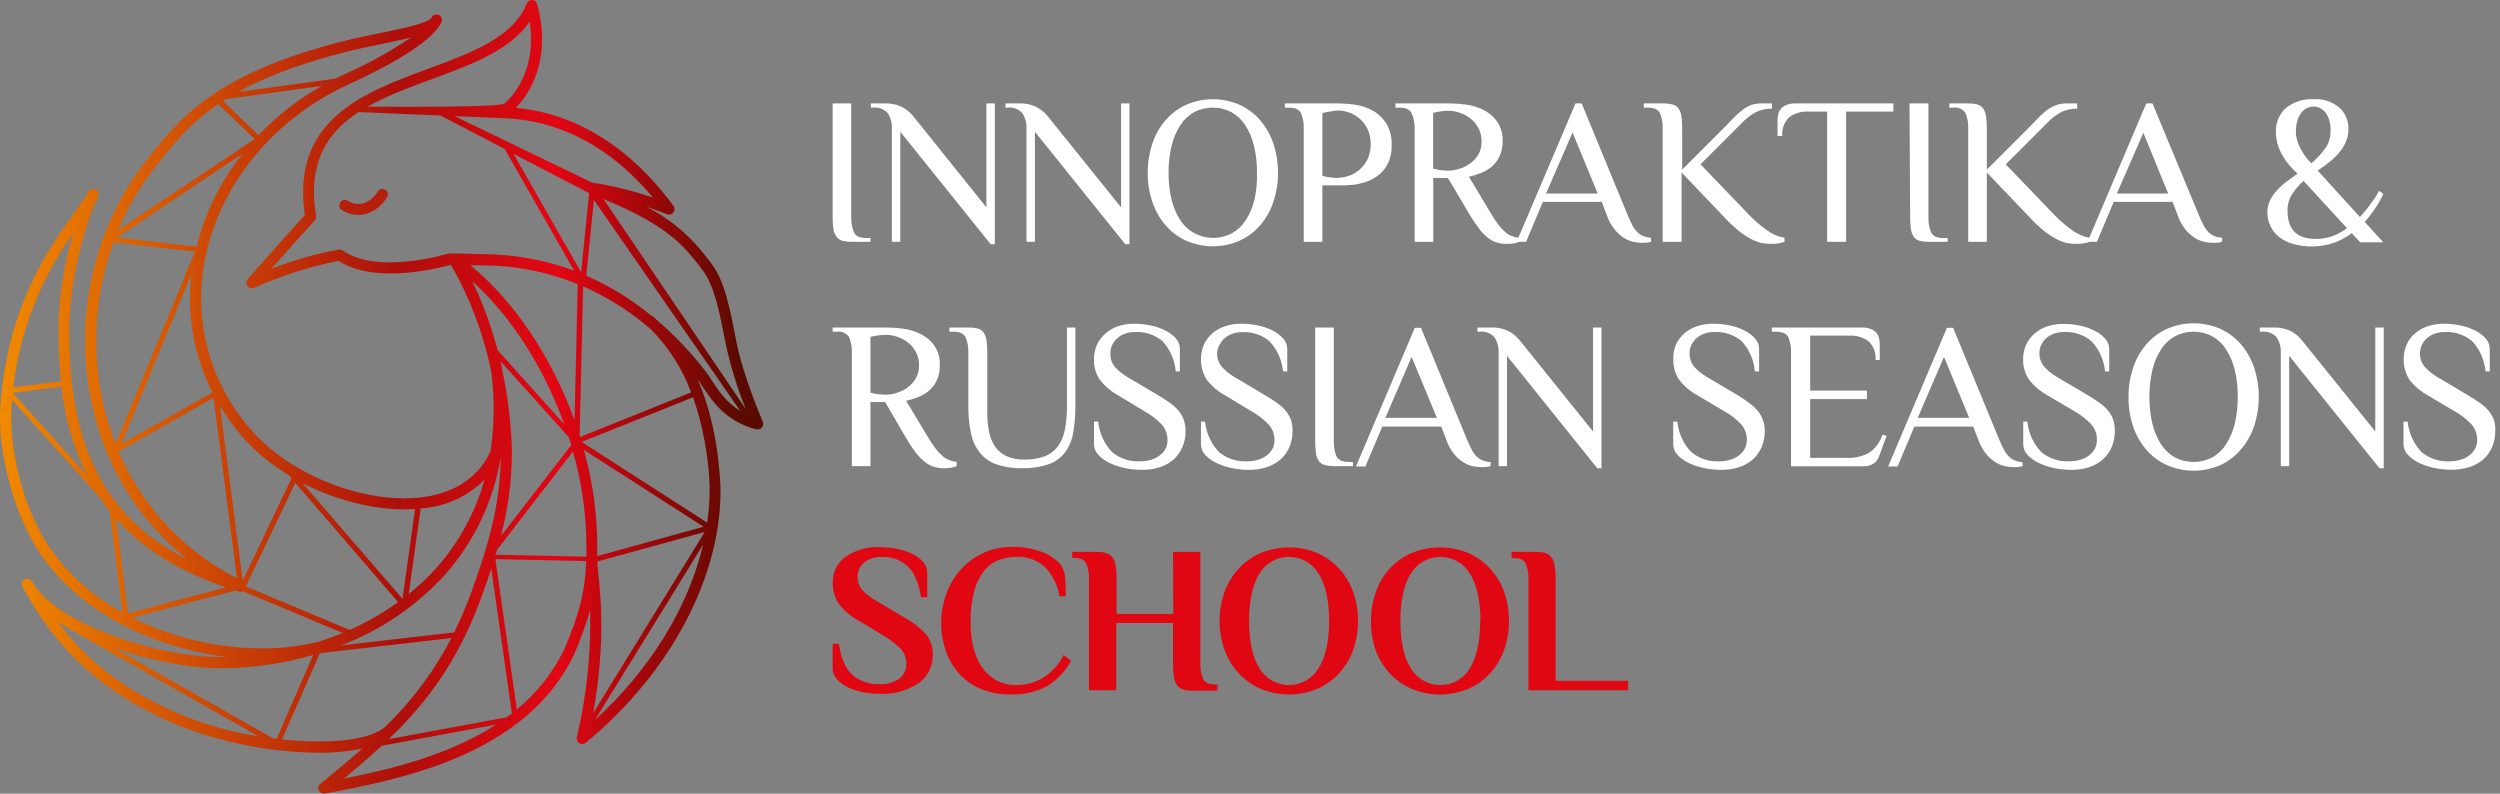 <svg width="252" height="80" viewBox="0 0 252 80" fill="none" xmlns="http://www.w3.org/2000/svg">
<rect x="0" y="0" width="252" height="80" fill="#808080" stroke="none"/>
<path d="M76.889 42.516C76.889 42.47 74.874 37.897 74.196 34.277C73.06 28.172 72.386 27.352 70.909 25.538L70.572 25.122C69.071 23.351 67.231 21.896 65.162 20.844C65.861 21.077 66.556 21.327 67.243 21.601C67.353 21.644 67.474 21.65 67.588 21.618C67.703 21.587 67.804 21.52 67.877 21.427C67.95 21.334 67.991 21.219 67.995 21.101C67.998 20.983 67.964 20.866 67.896 20.769C64.854 16.608 59.678 11.614 52.008 10.865C54.031 8.743 55.441 5.139 54.147 0.416C54.118 0.302 54.054 0.201 53.963 0.126C53.873 0.051 53.761 0.007 53.644 6.50204e-05H53.619C53.507 -0.002 53.397 0.031 53.304 0.093C53.211 0.156 53.139 0.245 53.098 0.35C51.742 3.766 47.581 5.297 43.174 6.924C36.674 9.33 29.312 12.047 30.727 21.68C28.23 24.427 24.993 28.105 24.96 28.147C24.877 28.243 24.829 28.364 24.824 28.49C24.82 28.617 24.859 28.741 24.935 28.842C25.012 28.943 25.121 29.015 25.244 29.046C25.367 29.077 25.497 29.065 25.613 29.013C28.342 27.798 31.196 26.884 34.123 26.287C37.294 28.368 42.537 27.46 45.462 26.703C47.376 30.047 48.745 33.674 49.52 37.448L49.549 37.672C49.869 40.279 49.832 42.916 49.441 45.512C47.951 48.712 44.996 49.773 42.783 50.09C36.957 50.922 29.292 47.959 25.305 43.311C23.202 40.938 21.694 38.099 20.904 35.029C20.113 31.958 20.064 28.744 20.761 25.65C22.367 18.331 27.723 11.91 35.08 8.535C38.825 6.82 43.494 4.34 44.497 2.251C44.529 2.186 44.547 2.114 44.551 2.041C44.555 1.968 44.545 1.895 44.52 1.826C44.496 1.758 44.458 1.694 44.409 1.64C44.36 1.586 44.301 1.542 44.235 1.511C44.161 1.475 44.08 1.456 43.998 1.457C43.894 1.456 43.791 1.485 43.703 1.541C43.615 1.596 43.544 1.675 43.498 1.769C43.232 2.326 40.56 2.871 38.417 3.312C37.169 3.566 35.896 3.828 34.622 4.145C21.581 7.445 17.977 12.051 14.806 16.113L14.652 16.304C9.326 23.124 7.341 32.392 9.351 41.105C10.682 47.144 14.048 52.541 18.884 56.394C10.424 52.1 6.816 44.742 6.991 32.741C7.079 27.103 9.209 21.04 9.879 19.875C9.953 19.747 9.972 19.596 9.934 19.453C9.896 19.311 9.803 19.191 9.675 19.117C9.548 19.044 9.396 19.024 9.254 19.062C9.112 19.1 8.991 19.194 8.918 19.321C8.552 19.953 8.031 20.686 7.424 21.535C4.802 25.213 0.832 30.777 0.046 40.802C-0.295 45.321 1.294 51.463 3.791 55.404C7.815 61.704 15.501 65.341 22.908 66.223C22.634 66.223 22.363 66.223 22.076 66.223C16.179 66.223 5.672 63.023 3.234 58.604C3.162 58.475 3.043 58.38 2.902 58.34C2.76 58.299 2.609 58.316 2.48 58.387C2.352 58.459 2.257 58.578 2.216 58.719C2.176 58.86 2.193 59.012 2.264 59.141C4.898 63.909 8.793 69.269 17.894 73.093C22.431 74.888 27.259 75.831 32.138 75.877C33.604 75.896 35.067 75.757 36.503 75.461C35.188 76.626 33.79 77.791 32.284 79.015C32.187 79.091 32.119 79.199 32.091 79.319C32.063 79.439 32.077 79.565 32.13 79.677C32.174 79.772 32.245 79.854 32.334 79.91C32.424 79.967 32.527 79.997 32.633 79.997C32.666 80.001 32.7 80.001 32.733 79.997C40.323 78.561 53.023 76.16 57.884 65.932C58.509 64.501 59.041 63.032 59.478 61.533C59.583 65.835 59.135 70.133 58.146 74.321C58.122 74.433 58.133 74.55 58.178 74.656C58.222 74.762 58.298 74.851 58.396 74.912C58.484 74.965 58.584 74.994 58.687 74.995C58.816 74.995 58.941 74.951 59.041 74.87C67.63 67.817 72.831 57.909 72.623 48.999C72.41 44.838 71.638 41.247 70.31 38.226C70.489 38.467 70.668 38.733 70.855 39.017C71.824 40.481 73.156 42.483 76.244 43.282C76.289 43.288 76.335 43.288 76.381 43.282C76.46 43.28 76.538 43.262 76.61 43.228C76.682 43.195 76.745 43.146 76.797 43.086C76.864 43.009 76.908 42.915 76.924 42.814C76.94 42.714 76.928 42.61 76.889 42.516ZM69.71 25.821L70.052 26.237C71.404 27.902 72.024 28.634 73.106 34.456C73.595 36.765 74.285 39.028 75.166 41.218L60.834 20.062C64.326 21.522 67.542 23.166 69.71 25.821ZM65.474 33.062C67.331 34.892 68.761 37.108 69.665 39.553L58.471 44.047C58.471 43.998 58.437 43.948 58.425 43.898L58.775 28.867C61.204 29.931 63.462 31.35 65.474 33.078V33.062ZM60.302 57.746C60.264 57.393 60.231 57.097 60.214 56.86V56.598L71.034 53.627L59.798 71.874C61.051 64.713 60.556 60.102 60.302 57.763V57.746ZM51.08 72.303L39.175 74.508C39.387 74.308 39.591 74.092 39.795 73.901L40.04 73.672C43.644 70.022 46.453 65.973 48.633 59.91C48.954 59.02 49.245 58.167 49.52 57.326L51.6 71.92C51.43 72.045 51.255 72.174 51.08 72.303ZM29.766 48.671L40.128 60.693C38.599 61.79 36.964 62.729 35.246 63.497L24.777 59.111L29.766 48.671ZM44.822 57.967C47.802 54.612 49.766 50.478 50.485 46.049C50.406 50.739 49.32 54.713 47.572 59.528C47.053 60.966 46.456 62.374 45.783 63.747L34.385 65.054C38.37 63.539 41.944 61.112 44.822 57.967ZM50.589 36.99C50.543 36.798 50.502 36.611 50.46 36.424L57.343 44.077C57.426 44.339 57.501 44.601 57.576 44.863L50.502 54.018C51.233 51.238 51.603 48.375 51.6 45.5C51.53 42.692 51.194 39.897 50.597 37.152L50.589 36.99ZM50.098 55.429L57.755 45.512C58.629 48.572 59.084 51.735 59.107 54.917C59.107 55.333 59.107 55.749 59.107 56.111L49.953 55.916C50.007 55.753 50.052 55.591 50.098 55.429ZM60.202 56.057C60.202 55.691 60.202 55.312 60.202 54.917C60.181 51.68 59.727 48.461 58.849 45.346L70.917 53.094L60.202 56.057ZM57.913 42.375C55.67 36.133 51.942 30.461 47.414 26.724C47.83 26.724 48.221 26.753 48.525 26.753C51.854 26.743 55.152 27.384 58.233 28.642L57.913 42.375ZM59.374 19.462V19.488C59.372 19.507 59.372 19.526 59.374 19.546L58.575 27.452L51.763 15.509L59.374 19.462ZM65.811 19.916C63.81 19.233 61.754 18.727 59.665 18.401L45.833 11.706L50.901 11.918C57.78 12.222 62.674 16.133 65.811 19.916ZM43.561 7.965C47.601 6.471 51.446 5.052 53.386 2.172C53.968 5.855 52.707 8.635 51.039 10.278C51.002 10.308 50.967 10.34 50.935 10.374L50.872 10.432C50.344 10.815 40.685 10.774 37.061 10.745C38.983 9.654 41.251 8.818 43.561 7.965ZM34.56 25.251C34.439 25.165 34.29 25.131 34.144 25.155C31.827 25.585 29.556 26.233 27.361 27.09C28.572 25.717 30.274 23.799 31.718 22.234C31.774 22.172 31.817 22.098 31.841 22.017C31.866 21.936 31.872 21.851 31.859 21.768C30.985 16.358 32.962 13.379 36.149 11.298L44.397 11.643L50.864 15.002L57.871 27.282C54.88 26.174 51.715 25.611 48.525 25.617C48.23 25.617 47.847 25.617 47.443 25.584C46.977 25.584 46.474 25.55 46.028 25.55H45.745C45.6 25.55 45.458 25.55 45.329 25.55H45.234C43.003 26.2 37.477 27.331 34.56 25.251ZM56.869 42.753L50.156 35.288C49.531 32.901 48.678 30.579 47.61 28.355C51.6 31.955 54.846 37.127 56.869 42.753ZM42.928 51.205C45.165 50.95 47.249 49.942 48.837 48.346C47.923 51.642 46.266 54.684 43.993 57.239C43.135 58.196 42.2 59.081 41.197 59.885L42.404 51.251C42.57 51.234 42.753 51.205 42.928 51.205ZM41.838 51.317L40.573 60.36L30.503 48.708C34.09 50.543 38.226 51.554 41.838 51.309V51.317ZM29.092 47.876L29.383 48.217L24.465 58.525L22.176 40.914C22.841 42.02 23.6 43.067 24.444 44.043C25.782 45.557 27.351 46.85 29.092 47.876ZM21.418 39.553L12.226 44.755L19.3 27.627C18.808 31.724 19.545 35.876 21.418 39.553ZM19.82 24.864L11.797 23.948L24.439 15.497C22.249 18.248 20.674 21.436 19.82 24.847V24.864ZM26.062 13.628L22.471 10.187L22.775 9.996L32.429 8.664C30.071 9.997 27.921 11.669 26.05 13.628H26.062ZM34.893 5.227C36.141 4.91 37.41 4.652 38.638 4.394C39.72 4.174 40.648 3.978 41.426 3.787C39.272 5.234 36.994 6.488 34.618 7.532C34.348 7.657 34.09 7.79 33.823 7.923L23.986 9.276C26.633 7.815 30.074 6.446 34.893 5.227ZM15.526 16.999L15.68 16.803C17.345 14.681 19.009 12.526 22.005 10.495L25.675 14.015L11.922 23.17C12.844 20.962 14.056 18.887 15.526 16.999ZM11.435 24.431L19.654 25.367L11.652 44.734C11.156 43.472 10.753 42.176 10.445 40.856C9.19 35.4 9.534 29.697 11.435 24.431ZM11.951 45.512L21.523 40.103L23.882 58.279C18.532 55.553 14.309 51.035 11.951 45.512ZM22.771 59.203L12.9 61.82L11.698 52.279C14.377 55.321 18.039 57.593 22.758 59.203H22.771ZM8.739 47.876L1.282 39.603L6.188 38.979C6.526 42.068 7.388 45.077 8.739 47.876ZM5.905 32.729C5.867 34.635 5.949 36.542 6.151 38.438L1.344 39.046C2.002 33.455 4.071 28.123 7.357 23.553C6.481 26.536 5.986 29.617 5.884 32.725L5.905 32.729ZM4.757 54.813C2.355 51.068 0.849 45.196 1.174 40.889C1.174 40.698 1.211 40.519 1.228 40.327L10.033 50.119C10.354 50.597 10.695 51.063 11.057 51.513L12.347 61.733C9.275 60.091 6.66 57.711 4.736 54.809L4.757 54.813ZM13.316 62.261L23.72 59.528L24.078 59.64C24.216 59.683 24.365 59.669 24.494 59.602L34.539 63.801C33.765 64.126 32.966 64.413 32.155 64.675C26.578 66.107 19.325 65.278 13.316 62.261ZM31.572 66.007L27.881 74.479L27.544 74.438L11.481 65.316C15.185 66.623 19.2 67.363 22.097 67.363C25.307 67.364 28.501 66.912 31.584 66.019L31.572 66.007ZM5.855 62.74L26.033 74.217C23.386 73.796 20.795 73.076 18.31 72.07C12.068 69.44 8.406 66.161 5.868 62.752L5.855 62.74ZM38.871 73.222C37.344 74.637 33.108 75.033 28.422 74.533L32.246 65.836L45.5 64.317C43.791 67.616 41.559 70.616 38.892 73.202L38.871 73.222ZM38.455 75.178L50.002 73.039C45.221 76.135 39.333 77.55 34.676 78.474C36.016 77.375 37.273 76.289 38.455 75.191V75.178ZM56.873 65.457C55.745 67.8 54.114 69.865 52.096 71.504L49.936 56.361L59.091 56.56C58.97 59.548 58.496 61.633 56.873 65.47V65.457ZM59.998 72.532L70.867 54.908C69.411 61.159 65.557 67.467 59.998 72.548V72.532ZM71.283 52.678L58.629 44.547L69.864 40.044C70.857 42.938 71.418 45.963 71.529 49.02C71.544 50.25 71.462 51.478 71.283 52.695V52.678ZM71.778 38.38C71.546 38.03 71.325 37.697 71.092 37.394C69.636 35.501 67.984 33.768 66.165 32.221C66.028 32.088 65.89 31.951 65.749 31.826H65.661C63.67 30.181 61.458 28.822 59.091 27.789L59.865 20.153L74.612 41.413C73.239 40.589 72.474 39.445 71.778 38.396V38.38Z" fill="url(#paint0_linear)"/>
<path d="M38.848 19.13C38.758 19.069 38.652 19.038 38.544 19.038C38.452 19.038 38.362 19.061 38.281 19.104C38.2 19.148 38.132 19.211 38.082 19.288C37.913 19.592 37.685 19.859 37.412 20.074C37.138 20.288 36.824 20.445 36.488 20.536C35.997 20.616 35.494 20.514 35.073 20.249C35.014 20.207 34.947 20.177 34.876 20.161C34.805 20.145 34.732 20.142 34.66 20.155C34.589 20.167 34.52 20.193 34.458 20.232C34.397 20.27 34.343 20.321 34.301 20.38C34.259 20.439 34.229 20.506 34.213 20.577C34.197 20.648 34.195 20.721 34.207 20.793C34.219 20.865 34.245 20.933 34.284 20.995C34.323 21.057 34.373 21.11 34.432 21.152C34.947 21.484 35.547 21.66 36.159 21.66C36.334 21.66 36.508 21.645 36.679 21.614C37.165 21.501 37.623 21.288 38.023 20.991C38.423 20.693 38.758 20.316 39.006 19.883C39.082 19.761 39.108 19.615 39.079 19.474C39.05 19.334 38.967 19.21 38.848 19.13Z" fill="#B4200A"/>
<g clip-path="url(#clip0)">
<path d="M83.93 10.425H85.805V21.875C85.786 22.401 85.878 22.924 86.074 23.412C86.249 23.8 86.666 23.994 87.324 23.994H87.743V24.375H85.868C85.559 24.381 85.251 24.349 84.949 24.281C84.715 24.223 84.506 24.089 84.355 23.9C84.181 23.672 84.063 23.407 84.012 23.125C83.952 22.711 83.925 22.293 83.93 21.875V10.425Z" fill="white"/>
<path d="M89.9 12.963C89.927 12.423 89.787 11.889 89.5 11.431C89.316 11.218 89.082 11.053 88.82 10.952C88.557 10.851 88.273 10.816 87.994 10.85H87.781V10.425H89.175C89.762 10.402 90.347 10.518 90.881 10.763C91.327 10.989 91.721 11.307 92.037 11.694L99.431 20.906V10.425H100.275V24.613H99.856L90.75 13.281V24.375H89.9V12.963Z" fill="white"/>
<path d="M103.474 12.963C103.498 12.424 103.358 11.89 103.074 11.431C102.89 11.219 102.656 11.054 102.394 10.953C102.131 10.852 101.847 10.816 101.568 10.85H101.355V10.425H102.73C103.318 10.402 103.902 10.518 104.437 10.763C104.883 10.989 105.276 11.307 105.593 11.694L113.005 20.906V10.425H113.849V24.613H113.424L104.318 13.281V24.375H103.474V12.963Z" fill="white"/>
<path d="M115.692 17.412C115.683 16.427 115.837 15.447 116.148 14.512C116.426 13.646 116.872 12.843 117.461 12.15C118.03 11.481 118.738 10.944 119.536 10.575C120.393 10.196 121.32 10 122.257 10C123.195 10 124.122 10.196 124.979 10.575C125.776 10.945 126.483 11.483 127.054 12.15C127.639 12.846 128.084 13.648 128.367 14.512C128.674 15.448 128.828 16.427 128.823 17.412C128.83 18.401 128.675 19.385 128.367 20.325C128.081 21.184 127.636 21.981 127.054 22.675C126.483 23.342 125.776 23.879 124.979 24.25C124.122 24.629 123.195 24.825 122.257 24.825C121.32 24.825 120.393 24.629 119.536 24.25C118.738 23.881 118.03 23.344 117.461 22.675C116.875 21.984 116.429 21.186 116.148 20.325C115.836 19.386 115.682 18.402 115.692 17.412ZM126.704 17.412C126.716 16.497 126.613 15.584 126.398 14.694C126.223 13.955 125.926 13.252 125.517 12.612C125.164 12.069 124.686 11.619 124.123 11.3C123.543 11.001 122.9 10.845 122.248 10.845C121.596 10.845 120.953 11.001 120.373 11.3C119.81 11.619 119.332 12.069 118.979 12.612C118.571 13.252 118.273 13.955 118.098 14.694C117.883 15.584 117.781 16.497 117.792 17.412C117.781 18.328 117.883 19.241 118.098 20.131C118.271 20.868 118.569 21.57 118.979 22.206C119.342 22.758 119.839 23.21 120.423 23.519C121.002 23.821 121.645 23.98 122.298 23.98C122.951 23.98 123.594 23.821 124.173 23.519C124.739 23.203 125.218 22.752 125.567 22.206C125.977 21.57 126.275 20.868 126.448 20.131C126.646 19.239 126.732 18.326 126.704 17.412Z" fill="white"/>
<path d="M133.293 24.375H131.418V12.962C131.439 12.438 131.348 11.916 131.149 11.431C130.974 11.044 130.568 10.85 129.937 10.85H129.512V10.425H134.987C135.518 10.432 136.048 10.474 136.574 10.55C137.181 10.637 137.769 10.827 138.312 11.112C138.876 11.416 139.355 11.857 139.705 12.394C140.12 13.075 140.32 13.866 140.28 14.662C140.294 15.193 140.205 15.722 140.018 16.219C139.856 16.621 139.621 16.99 139.324 17.306C139.053 17.595 138.736 17.837 138.387 18.025C138.059 18.204 137.711 18.342 137.349 18.437C137.029 18.524 136.703 18.589 136.374 18.631C136.068 18.631 135.818 18.681 135.618 18.681H133.293V24.375ZM134.88 17.919C135.222 17.911 135.561 17.854 135.887 17.75C136.275 17.626 136.638 17.431 136.955 17.175C137.31 16.887 137.601 16.53 137.812 16.125C138.058 15.631 138.179 15.083 138.162 14.531C138.179 13.977 138.059 13.427 137.812 12.931C137.601 12.526 137.31 12.169 136.955 11.881C136.638 11.625 136.275 11.43 135.887 11.306C135.561 11.202 135.222 11.145 134.88 11.137C134.599 11.154 134.319 11.191 134.043 11.25C133.79 11.282 133.54 11.33 133.293 11.394V17.731C133.54 17.795 133.79 17.843 134.043 17.875C134.32 17.919 134.6 17.942 134.88 17.944V17.919Z" fill="white"/>
<path d="M145.954 17.944H144.473V24.375H142.598V12.962C142.609 12.436 142.507 11.914 142.298 11.431C142.123 11.044 141.716 10.85 141.085 10.85H140.66V10.425H146.166C146.697 10.43 147.227 10.468 147.754 10.537C148.357 10.618 148.943 10.793 149.491 11.056C150.041 11.326 150.518 11.722 150.885 12.212C151.295 12.805 151.497 13.517 151.46 14.237C151.476 14.77 151.366 15.298 151.141 15.781C150.947 16.184 150.67 16.542 150.329 16.831C149.996 17.097 149.622 17.308 149.223 17.456C148.848 17.603 148.464 17.724 148.073 17.819L150.291 21.525C150.519 21.92 150.772 22.3 151.048 22.662C151.25 22.93 151.48 23.175 151.735 23.394C151.933 23.571 152.162 23.711 152.41 23.806C152.649 23.896 152.899 23.953 153.154 23.975V24.375C152.988 24.447 152.814 24.497 152.635 24.525C152.388 24.569 152.137 24.59 151.885 24.587C151.536 24.59 151.188 24.54 150.854 24.437C150.517 24.331 150.205 24.159 149.935 23.931C149.596 23.652 149.293 23.331 149.035 22.975C148.684 22.51 148.362 22.024 148.073 21.519L145.954 17.944ZM146.06 17.2C146.402 17.192 146.741 17.135 147.066 17.031C147.447 16.915 147.808 16.74 148.135 16.512C148.479 16.279 148.771 15.977 148.991 15.625C149.234 15.213 149.355 14.74 149.341 14.262C149.354 13.767 149.233 13.277 148.991 12.844C148.777 12.464 148.485 12.134 148.135 11.875C147.808 11.644 147.448 11.464 147.066 11.344C146.737 11.234 146.394 11.173 146.048 11.162C145.767 11.164 145.487 11.187 145.21 11.231C144.957 11.263 144.707 11.311 144.46 11.375V17C144.707 17.063 144.958 17.113 145.21 17.15C145.488 17.188 145.768 17.204 146.048 17.2H146.06Z" fill="white"/>
<path d="M166.429 24.375C166.154 24.45 165.87 24.485 165.585 24.481C165.304 24.478 165.024 24.451 164.748 24.4C164.403 24.334 164.073 24.207 163.773 24.025C163.402 23.803 163.073 23.52 162.798 23.187C162.441 22.755 162.166 22.262 161.985 21.731L161.454 20.35H155.523L153.829 24.375H152.879L158.81 10.425H159.435L164.098 21.756C164.266 22.15 164.423 22.481 164.573 22.762C164.701 23.01 164.87 23.234 165.073 23.425C165.243 23.588 165.442 23.717 165.66 23.806C165.904 23.901 166.161 23.957 166.423 23.975L166.429 24.375ZM155.841 19.506H161.048L158.51 13.362L155.841 19.506Z" fill="white"/>
<path d="M167.598 10.425C167.917 10.416 168.236 10.448 168.548 10.518C168.794 10.569 169.015 10.704 169.173 10.9C169.338 11.131 169.443 11.399 169.479 11.681C169.543 12.105 169.572 12.534 169.566 12.962V17.093L174.01 12.65C174.279 12.381 174.535 12.112 174.785 11.85C175.027 11.595 175.288 11.359 175.566 11.143C175.825 10.934 176.111 10.759 176.416 10.625C176.777 10.487 177.161 10.419 177.548 10.425H178.61V10.956C178.081 10.944 177.557 11.049 177.073 11.262C176.496 11.562 175.976 11.96 175.535 12.437L171.41 16.562L176.279 21.631C176.834 22.217 177.448 22.745 178.11 23.206C178.631 23.598 179.237 23.862 179.879 23.975V24.375C179.695 24.438 179.507 24.488 179.316 24.525C179.048 24.572 178.776 24.593 178.504 24.587C178.193 24.586 177.883 24.555 177.579 24.494C177.218 24.412 176.869 24.284 176.541 24.112C176.122 23.889 175.722 23.63 175.348 23.337C174.849 22.942 174.381 22.51 173.948 22.044L169.504 17.387V24.375H167.598V12.962C167.619 12.438 167.527 11.916 167.329 11.431C167.154 11.043 166.748 10.85 166.116 10.85H165.691V10.425H167.598Z" fill="white"/>
<path d="M190.851 10.425V11.25H186.088V24.375H184.176V11.25H182.301C181.598 11.204 180.903 11.411 180.338 11.831C180.091 12.073 179.901 12.367 179.782 12.691C179.663 13.015 179.618 13.362 179.651 13.706H179.176V12.119C179.176 11.908 179.201 11.698 179.251 11.494C179.297 11.295 179.392 11.11 179.526 10.956C179.677 10.788 179.865 10.657 180.076 10.575C180.363 10.466 180.669 10.415 180.976 10.425H190.851Z" fill="white"/>
<path d="M192.48 10.425H194.387V21.875C194.365 22.4 194.455 22.924 194.649 23.412C194.824 23.8 195.241 23.994 195.899 23.994H196.324V24.375H194.449C194.138 24.381 193.828 24.349 193.524 24.281C193.291 24.224 193.084 24.09 192.937 23.9C192.771 23.671 192.663 23.405 192.624 23.125C192.562 22.697 192.535 22.264 192.543 21.831L192.48 10.425Z" fill="white"/>
<path d="M198.367 10.425C198.676 10.418 198.985 10.45 199.286 10.519C199.521 10.576 199.73 10.71 199.88 10.9C200.045 11.131 200.15 11.4 200.186 11.681C200.25 12.105 200.279 12.534 200.273 12.963V17.094L204.717 12.65C204.986 12.382 205.242 12.113 205.492 11.85C205.736 11.597 205.997 11.361 206.273 11.144C206.552 10.929 206.859 10.755 207.186 10.625C207.547 10.488 207.931 10.42 208.317 10.425H209.38V10.957C208.851 10.945 208.326 11.049 207.842 11.263C207.267 11.562 206.748 11.959 206.311 12.438L202.18 16.563L207.048 21.631C207.604 22.217 208.217 22.745 208.88 23.206C209.4 23.599 210.006 23.862 210.648 23.975V24.375C210.465 24.439 210.277 24.489 210.086 24.525C209.818 24.572 209.546 24.593 209.273 24.588C208.963 24.587 208.653 24.555 208.348 24.494C207.987 24.413 207.639 24.284 207.311 24.113C206.892 23.888 206.493 23.629 206.117 23.338C205.618 22.943 205.15 22.51 204.717 22.044L200.273 17.388V24.375H198.398V12.963C198.419 12.44 198.329 11.918 198.136 11.431C198.014 11.224 197.833 11.058 197.616 10.954C197.398 10.851 197.155 10.815 196.917 10.85H196.492V10.425H198.367Z" fill="white"/>
<path d="M223.97 24.375C223.695 24.45 223.411 24.485 223.126 24.481C222.845 24.478 222.565 24.451 222.288 24.4C221.944 24.334 221.613 24.207 221.313 24.025C220.943 23.803 220.613 23.52 220.338 23.187C219.982 22.755 219.706 22.262 219.526 21.731L218.995 20.35H213.063L211.37 24.375H210.426L216.345 10.425H216.97L221.676 21.756C221.845 22.15 222.001 22.481 222.151 22.762C222.279 23.008 222.445 23.232 222.645 23.425C222.817 23.587 223.018 23.717 223.238 23.806C223.482 23.901 223.74 23.957 224.001 23.975L223.97 24.375ZM213.382 19.506H218.551L216.051 13.387L213.382 19.506Z" fill="white"/>
<path d="M228.551 21.438C228.545 21.024 228.63 20.614 228.801 20.238C228.976 19.867 229.205 19.526 229.482 19.225C229.776 18.894 230.102 18.595 230.457 18.331L231.595 17.5C231.187 17.144 230.818 16.746 230.495 16.312C230.192 15.907 229.94 15.466 229.745 15C229.521 14.468 229.409 13.896 229.414 13.319C229.39 12.864 229.468 12.409 229.643 11.988C229.819 11.567 230.086 11.191 230.426 10.887C231.218 10.257 232.215 9.941 233.226 10C234.164 9.939 235.089 10.243 235.807 10.85C236.102 11.116 236.336 11.442 236.493 11.807C236.651 12.171 236.728 12.566 236.72 12.963C236.73 13.421 236.643 13.877 236.464 14.3C236.294 14.694 236.067 15.061 235.789 15.387C235.492 15.735 235.161 16.051 234.801 16.331C234.432 16.631 234.039 16.919 233.626 17.2L237.882 21.875C238.166 21.573 238.433 21.256 238.682 20.925C238.914 20.613 239.114 20.331 239.307 20.075C239.501 19.819 239.664 19.5 239.814 19.231L240.239 19.55C240.1 19.854 239.946 20.15 239.776 20.438C239.62 20.706 239.42 21.012 239.182 21.35C238.926 21.703 238.651 22.041 238.357 22.363L240.232 24.419H237.901L237.057 23.506C236.519 23.904 235.928 24.226 235.301 24.462C233.939 24.929 232.467 24.968 231.082 24.575C230.579 24.425 230.108 24.181 229.695 23.856C229.336 23.572 229.051 23.205 228.864 22.788C228.66 22.366 228.553 21.905 228.551 21.438ZM233.401 24.081C234 24.091 234.595 23.992 235.157 23.788C235.665 23.594 236.143 23.329 236.576 23L232.201 18.238C231.758 18.624 231.371 19.07 231.051 19.562C230.732 20.057 230.569 20.636 230.582 21.225C230.578 23.133 231.524 24.085 233.42 24.081H233.401ZM231.426 13.306C231.431 13.713 231.516 14.114 231.676 14.488C231.808 14.828 231.973 15.155 232.17 15.463C232.323 15.706 232.496 15.936 232.689 16.15C232.782 16.261 232.884 16.363 232.995 16.456C233.503 16.027 233.959 15.538 234.351 15C234.737 14.469 234.937 13.825 234.92 13.169C234.93 12.781 234.877 12.395 234.764 12.025C234.675 11.751 234.535 11.496 234.351 11.275C234.196 11.101 234.007 10.96 233.795 10.863C233.616 10.781 233.422 10.738 233.226 10.738C233.012 10.738 232.799 10.781 232.601 10.863C232.377 10.96 232.179 11.108 232.02 11.294C231.828 11.528 231.684 11.798 231.595 12.088C231.476 12.483 231.419 12.894 231.426 13.306Z" fill="white"/>
<path d="M89.223 40.531H87.742V46.987H85.867V35.556C85.888 35.031 85.799 34.507 85.605 34.019C85.481 33.806 85.294 33.636 85.071 33.532C84.847 33.428 84.597 33.395 84.355 33.437H83.93V33.012H89.436C89.967 33.017 90.497 33.057 91.023 33.131C91.627 33.206 92.215 33.381 92.761 33.65C93.312 33.917 93.791 34.311 94.161 34.8C94.569 35.393 94.769 36.105 94.73 36.825C94.745 37.357 94.636 37.886 94.411 38.368C94.217 38.772 93.94 39.129 93.598 39.419C93.267 39.684 92.896 39.895 92.498 40.044C92.122 40.19 91.735 40.311 91.342 40.406L93.567 44.112C93.794 44.5 94.044 44.874 94.317 45.231C94.519 45.499 94.75 45.744 95.005 45.962C95.204 46.141 95.435 46.281 95.686 46.375C95.924 46.472 96.174 46.535 96.43 46.562V46.987C96.264 47.059 96.09 47.109 95.911 47.137C95.663 47.181 95.412 47.202 95.161 47.2C94.811 47.203 94.464 47.152 94.13 47.05C93.793 46.943 93.481 46.771 93.211 46.544C92.876 46.272 92.572 45.964 92.305 45.625C91.955 45.157 91.634 44.668 91.342 44.162L89.223 40.531ZM89.33 39.787C89.671 39.78 90.01 39.723 90.336 39.618C90.726 39.504 91.095 39.329 91.43 39.1C91.776 38.859 92.068 38.548 92.286 38.187C92.531 37.776 92.652 37.303 92.636 36.825C92.652 36.329 92.531 35.838 92.286 35.406C92.07 35.031 91.778 34.706 91.43 34.45C91.104 34.218 90.743 34.041 90.361 33.925C90.028 33.816 89.68 33.757 89.33 33.75C89.049 33.749 88.769 33.77 88.492 33.812C88.239 33.844 87.989 33.892 87.742 33.956V39.581C87.989 39.644 88.24 39.694 88.492 39.731C88.769 39.771 89.049 39.789 89.33 39.787Z" fill="white"/>
<path d="M97.609 35.556C97.631 35.03 97.54 34.506 97.341 34.018C97.166 33.631 96.759 33.437 96.128 33.437H95.703V33.012H97.609C97.918 33.005 98.227 33.037 98.528 33.106C98.763 33.163 98.972 33.297 99.122 33.487C99.288 33.72 99.393 33.991 99.428 34.275C99.491 34.688 99.52 35.106 99.516 35.525V41.556C99.508 42.227 99.571 42.898 99.703 43.556C99.805 44.092 100.018 44.601 100.328 45.05C100.623 45.461 101.022 45.787 101.484 45.993C102.043 46.23 102.647 46.343 103.253 46.325C103.944 46.343 104.632 46.235 105.284 46.006C105.812 45.809 106.274 45.467 106.616 45.018C106.979 44.519 107.225 43.945 107.334 43.337C107.488 42.542 107.559 41.734 107.547 40.925V33.012H108.397V40.956C108.405 41.867 108.328 42.778 108.166 43.675C108.044 44.379 107.762 45.047 107.341 45.625C106.913 46.167 106.338 46.575 105.684 46.8C104.823 47.088 103.917 47.221 103.009 47.193C102.13 47.218 101.254 47.084 100.422 46.8C99.77 46.569 99.195 46.162 98.759 45.625C98.319 45.048 98.016 44.379 97.872 43.668C97.686 42.774 97.598 41.863 97.609 40.95V35.556Z" fill="white"/>
<path d="M119.507 43.431C119.515 43.984 119.411 44.533 119.2 45.044C119.001 45.518 118.703 45.944 118.325 46.294C117.921 46.649 117.449 46.919 116.938 47.087C116.346 47.277 115.728 47.37 115.107 47.362C114.525 47.361 113.945 47.3 113.375 47.181C112.841 47.074 112.322 46.899 111.832 46.662C111.411 46.463 111.032 46.188 110.713 45.85C110.434 45.564 110.277 45.181 110.275 44.781V42.5H110.7C110.808 43.651 111.301 44.733 112.1 45.569C112.892 46.226 113.904 46.559 114.932 46.5C115.282 46.503 115.631 46.456 115.969 46.362C116.285 46.283 116.582 46.143 116.844 45.95C117.1 45.774 117.313 45.543 117.469 45.275C117.616 44.998 117.689 44.688 117.682 44.375C117.696 43.791 117.488 43.224 117.1 42.787C116.59 42.254 115.999 41.802 115.35 41.45L112.75 39.875C112.005 39.472 111.353 38.916 110.838 38.244C110.449 37.646 110.252 36.944 110.275 36.231C110.267 35.721 110.369 35.216 110.575 34.75C110.774 34.314 111.066 33.928 111.432 33.619C111.797 33.296 112.221 33.048 112.682 32.887C113.224 32.708 113.792 32.621 114.363 32.631C114.9 32.633 115.437 32.689 115.963 32.8C116.474 32.902 116.97 33.07 117.438 33.3C117.844 33.498 118.211 33.769 118.519 34.1C118.787 34.393 118.935 34.777 118.932 35.175V37.437H118.513C118.414 36.297 117.942 35.22 117.169 34.375C116.383 33.731 115.383 33.408 114.369 33.469C114.061 33.467 113.755 33.515 113.463 33.612C113.181 33.706 112.918 33.85 112.688 34.037C112.46 34.222 112.273 34.452 112.138 34.712C111.994 34.995 111.921 35.308 111.925 35.625C111.916 35.904 111.96 36.182 112.057 36.444C112.165 36.692 112.315 36.921 112.5 37.119C112.724 37.355 112.973 37.564 113.244 37.744C113.538 37.95 113.869 38.162 114.257 38.369L116.863 39.912C117.268 40.15 117.66 40.408 118.038 40.687C118.346 40.909 118.621 41.172 118.857 41.469C119.063 41.734 119.223 42.032 119.332 42.35C119.451 42.698 119.51 43.063 119.507 43.431Z" fill="white"/>
<path d="M130.286 43.431C130.295 43.984 130.191 44.532 129.98 45.043C129.778 45.518 129.478 45.944 129.098 46.293C128.694 46.649 128.222 46.919 127.711 47.087C127.119 47.277 126.501 47.37 125.88 47.362C125.3 47.361 124.722 47.3 124.155 47.181C123.62 47.074 123.102 46.899 122.611 46.662C122.189 46.464 121.807 46.188 121.486 45.85C121.211 45.562 121.056 45.179 121.055 44.781V42.5H121.473C121.583 43.651 122.076 44.731 122.873 45.568C123.666 46.225 124.677 46.557 125.705 46.5C126.057 46.503 126.409 46.456 126.748 46.362C127.064 46.281 127.361 46.141 127.623 45.95C127.877 45.772 128.09 45.542 128.248 45.275C128.395 44.998 128.471 44.688 128.467 44.375C128.48 43.79 128.27 43.223 127.88 42.787C127.372 42.253 126.783 41.802 126.136 41.45L123.53 39.875C122.782 39.472 122.129 38.916 121.611 38.243C121.298 37.722 121.112 37.134 121.066 36.528C121.02 35.921 121.117 35.312 121.348 34.75C121.542 34.316 121.828 33.93 122.186 33.618C122.563 33.29 123.003 33.041 123.48 32.887C124.028 32.706 124.603 32.619 125.18 32.631C125.717 32.632 126.254 32.689 126.78 32.8C127.289 32.902 127.783 33.07 128.248 33.3C128.656 33.496 129.023 33.768 129.33 34.1C129.602 34.392 129.754 34.776 129.755 35.175V37.437H129.33C129.224 36.289 128.735 35.211 127.942 34.375C127.165 33.743 126.18 33.424 125.18 33.481C124.872 33.478 124.565 33.527 124.273 33.625C123.99 33.719 123.726 33.863 123.492 34.05C123.266 34.235 123.081 34.465 122.948 34.725C122.784 34.997 122.691 35.307 122.68 35.625C122.677 35.904 122.731 36.181 122.838 36.439C122.946 36.697 123.104 36.93 123.305 37.125C123.526 37.361 123.773 37.57 124.042 37.75C124.342 37.956 124.667 38.168 125.061 38.375L127.68 39.937C128.085 40.175 128.477 40.433 128.855 40.712C129.161 40.934 129.434 41.196 129.667 41.493C129.875 41.758 130.038 42.056 130.148 42.375C130.249 42.717 130.296 43.074 130.286 43.431Z" fill="white"/>
<path d="M132.572 33.012H134.447V44.45C134.426 44.973 134.516 45.495 134.709 45.981C134.884 46.368 135.301 46.562 135.959 46.562H136.384V46.987H134.478C134.166 46.987 133.856 46.949 133.553 46.875C133.318 46.821 133.11 46.686 132.965 46.493C132.798 46.265 132.691 45.999 132.653 45.718C132.591 45.292 132.564 44.862 132.572 44.431V33.012Z" fill="white"/>
<path d="M150.236 46.987C149.959 47.062 149.673 47.097 149.386 47.093C149.105 47.09 148.825 47.063 148.548 47.012C148.204 46.944 147.875 46.817 147.573 46.637C147.205 46.417 146.878 46.136 146.605 45.806C146.257 45.379 145.986 44.895 145.805 44.375L145.28 43H139.33L137.636 47.019H136.68L142.611 33.044H143.236L147.905 44.375C148.073 44.769 148.236 45.106 148.38 45.381C148.51 45.627 148.678 45.851 148.88 46.044C149.059 46.213 149.272 46.343 149.505 46.425C149.749 46.52 150.006 46.577 150.267 46.593L150.236 46.987ZM139.648 42.118H144.836L142.292 35.975L139.648 42.118Z" fill="white"/>
<path d="M151.061 35.556C151.085 35.015 150.946 34.479 150.661 34.018C150.477 33.806 150.243 33.641 149.98 33.54C149.718 33.438 149.434 33.403 149.155 33.437H148.93V33.012H150.305C150.892 32.989 151.476 33.105 152.011 33.35C152.457 33.577 152.851 33.894 153.167 34.281L160.58 43.493V33.012H161.43V47.2H161.005L151.905 35.868V46.987H151.061V35.556Z" fill="white"/>
<path d="M177.891 43.431C177.897 43.983 177.793 44.532 177.585 45.044C177.384 45.518 177.083 45.944 176.704 46.294C176.3 46.649 175.828 46.919 175.316 47.087C174.725 47.277 174.106 47.37 173.485 47.362C172.905 47.361 172.327 47.301 171.76 47.181C171.226 47.075 170.707 46.9 170.216 46.662C169.794 46.464 169.413 46.188 169.091 45.85C168.816 45.562 168.662 45.179 168.66 44.781V42.5H169.079C169.186 43.651 169.68 44.733 170.479 45.569C171.269 46.224 172.278 46.557 173.304 46.5C173.657 46.503 174.008 46.456 174.348 46.362C174.663 46.281 174.96 46.141 175.223 45.95C175.479 45.774 175.692 45.544 175.848 45.275C176.006 44.99 176.086 44.669 176.079 44.343C176.093 43.76 175.885 43.193 175.498 42.756C174.989 42.222 174.401 41.771 173.754 41.419L171.148 39.875C170.399 39.474 169.745 38.918 169.229 38.243C168.842 37.645 168.648 36.943 168.673 36.231C168.651 35.725 168.738 35.219 168.929 34.75C169.122 34.316 169.408 33.93 169.766 33.618C170.141 33.29 170.579 33.041 171.054 32.887C171.598 32.709 172.169 32.622 172.741 32.631C173.279 32.633 173.815 32.689 174.341 32.8C174.851 32.902 175.344 33.07 175.81 33.3C176.218 33.496 176.584 33.768 176.891 34.1C177.164 34.392 177.315 34.776 177.316 35.175V37.437H176.891C176.798 36.295 176.325 35.217 175.548 34.375C174.762 33.731 173.762 33.408 172.748 33.468C172.442 33.466 172.138 33.515 171.848 33.612C171.564 33.706 171.299 33.85 171.066 34.037C170.841 34.224 170.654 34.453 170.516 34.712C170.377 34.989 170.306 35.296 170.31 35.606C170.303 35.883 170.352 36.159 170.454 36.416C170.556 36.674 170.709 36.909 170.904 37.106C171.125 37.342 171.372 37.552 171.641 37.731C171.941 37.937 172.266 38.15 172.66 38.356L175.266 39.9C175.668 40.15 176.056 40.421 176.429 40.712C176.735 40.934 177.008 41.197 177.241 41.493C177.45 41.757 177.611 42.056 177.716 42.375C177.833 42.715 177.892 43.072 177.891 43.431Z" fill="white"/>
<path d="M187.679 33.012C187.986 33.001 188.292 33.052 188.579 33.162C188.79 33.243 188.979 33.374 189.129 33.543C189.262 33.698 189.356 33.883 189.404 34.081C189.454 34.285 189.479 34.495 189.479 34.706V36.293H189.054C189.088 35.949 189.043 35.602 188.924 35.277C188.805 34.953 188.615 34.659 188.366 34.418C187.805 33.996 187.111 33.788 186.41 33.831H182.466V39.375H188.185V40.225H182.466V46.156H186.173C186.959 46.19 187.74 46.006 188.429 45.625C189.053 45.184 189.516 44.552 189.748 43.825L190.173 43.931L189.429 45.943C189.328 46.253 189.134 46.524 188.873 46.718C188.567 46.918 188.206 47.017 187.841 47H180.535V35.556C180.556 35.031 180.467 34.507 180.273 34.018C180.098 33.631 179.681 33.437 179.023 33.437H178.598V33.012H187.679Z" fill="white"/>
<path d="M203.874 46.987C203.599 47.062 203.315 47.098 203.03 47.093C202.749 47.091 202.469 47.064 202.193 47.012C201.848 46.946 201.518 46.819 201.218 46.637C200.849 46.416 200.52 46.135 200.243 45.806C199.891 45.38 199.616 44.895 199.43 44.375L198.899 43H192.968L191.274 47.019H190.324L196.249 33.044H196.874L201.549 44.375C201.718 44.769 201.874 45.106 202.024 45.381C202.152 45.629 202.321 45.853 202.524 46.044C202.692 46.209 202.892 46.339 203.112 46.425C203.356 46.519 203.613 46.576 203.874 46.593V46.987ZM193.305 42.118H198.493L195.955 35.975L193.305 42.118Z" fill="white"/>
<path d="M213.174 43.431C213.18 43.983 213.076 44.532 212.868 45.043C212.667 45.518 212.366 45.944 211.987 46.293C211.583 46.649 211.111 46.919 210.599 47.087C210.008 47.277 209.389 47.37 208.768 47.362C208.188 47.361 207.61 47.3 207.043 47.181C206.508 47.074 205.99 46.9 205.499 46.662C205.077 46.464 204.695 46.188 204.374 45.85C204.099 45.562 203.945 45.179 203.943 44.781V42.5H204.362C204.469 43.651 204.962 44.733 205.762 45.568C206.554 46.226 207.565 46.559 208.593 46.5C208.946 46.502 209.297 46.456 209.637 46.362C209.952 46.281 210.249 46.141 210.512 45.95C210.768 45.774 210.981 45.543 211.137 45.275C211.295 44.99 211.375 44.669 211.368 44.343C211.382 43.76 211.174 43.192 210.787 42.756C210.278 42.222 209.69 41.771 209.043 41.418L206.43 39.875C205.682 39.474 205.028 38.918 204.512 38.243C204.12 37.653 203.917 36.958 203.93 36.25C203.92 35.74 204.02 35.235 204.224 34.768C204.418 34.335 204.703 33.949 205.062 33.637C205.437 33.308 205.875 33.059 206.349 32.906C206.893 32.727 207.464 32.64 208.037 32.65C208.574 32.651 209.11 32.708 209.637 32.818C210.146 32.92 210.64 33.089 211.105 33.318C211.513 33.515 211.88 33.786 212.187 34.118C212.459 34.41 212.611 34.794 212.612 35.193V37.437H212.187C212.083 36.29 211.596 35.212 210.805 34.375C210.019 33.731 209.02 33.407 208.005 33.468C207.7 33.466 207.395 33.515 207.105 33.612C206.822 33.706 206.557 33.85 206.324 34.037C206.098 34.222 205.913 34.452 205.78 34.712C205.637 34.988 205.564 35.295 205.568 35.606C205.565 35.885 205.619 36.162 205.726 36.42C205.834 36.678 205.993 36.911 206.193 37.106C206.414 37.342 206.661 37.552 206.93 37.731C207.23 37.937 207.555 38.15 207.949 38.356L210.555 39.9C210.961 40.137 211.353 40.396 211.73 40.675C212.036 40.896 212.31 41.159 212.543 41.456C212.751 41.72 212.912 42.018 213.018 42.337C213.132 42.69 213.185 43.06 213.174 43.431Z" fill="white"/>
<path d="M214.556 40C214.547 39.015 214.701 38.035 215.012 37.1C215.29 36.233 215.736 35.431 216.325 34.737C216.894 34.069 217.602 33.531 218.4 33.162C219.257 32.783 220.184 32.587 221.121 32.587C222.059 32.587 222.986 32.783 223.843 33.162C224.64 33.533 225.347 34.07 225.918 34.737C226.502 35.434 226.948 36.236 227.231 37.1C227.839 38.989 227.839 41.023 227.231 42.912C226.945 43.771 226.5 44.569 225.918 45.262C225.349 45.944 224.639 46.494 223.837 46.875C222.979 47.25 222.052 47.443 221.115 47.443C220.178 47.443 219.252 47.25 218.393 46.875C217.596 46.504 216.888 45.964 216.318 45.294C215.732 44.603 215.286 43.805 215.006 42.944C214.692 41.994 214.54 40.999 214.556 40ZM225.568 40C225.579 39.084 225.476 38.171 225.262 37.281C225.089 36.544 224.791 35.842 224.381 35.206C224.032 34.66 223.553 34.209 222.987 33.894C222.408 33.591 221.765 33.432 221.112 33.432C220.459 33.432 219.816 33.591 219.237 33.894C218.671 34.209 218.192 34.66 217.843 35.206C217.433 35.842 217.135 36.544 216.962 37.281C216.554 39.073 216.554 40.933 216.962 42.725C217.138 43.461 217.436 44.162 217.843 44.8C218.196 45.343 218.674 45.793 219.237 46.112C219.817 46.411 220.46 46.567 221.112 46.567C221.764 46.567 222.407 46.411 222.987 46.112C223.55 45.793 224.028 45.343 224.381 44.8C224.788 44.162 225.086 43.461 225.262 42.725C225.474 41.832 225.575 40.917 225.562 40H225.568Z" fill="white"/>
<path d="M229.904 35.556C229.929 35.014 229.787 34.477 229.498 34.018C229.315 33.806 229.082 33.641 228.82 33.54C228.559 33.438 228.276 33.403 227.998 33.437H227.785V33.012H229.16C229.747 32.989 230.332 33.105 230.866 33.35C231.31 33.577 231.702 33.894 232.016 34.281L239.429 43.493V33.012H240.279V47.2H239.854L230.748 35.868V46.987H229.904V35.556Z" fill="white"/>
<path d="M251.523 43.431C251.532 43.984 251.428 44.533 251.217 45.044C251.016 45.518 250.715 45.944 250.336 46.294C249.925 46.647 249.447 46.913 248.93 47.075C248.338 47.265 247.72 47.358 247.098 47.35C246.519 47.349 245.941 47.288 245.373 47.169C244.839 47.061 244.32 46.887 243.83 46.65C243.407 46.451 243.026 46.176 242.705 45.837C242.429 45.549 242.275 45.167 242.273 44.769V42.5H242.692C242.802 43.651 243.295 44.731 244.092 45.569C244.885 46.224 245.896 46.556 246.923 46.5C247.276 46.503 247.627 46.456 247.967 46.362C248.282 46.282 248.579 46.142 248.842 45.95C249.096 45.772 249.309 45.542 249.467 45.275C249.624 44.99 249.703 44.669 249.698 44.344C249.711 43.759 249.501 43.192 249.111 42.756C248.603 42.222 248.014 41.771 247.367 41.419L244.761 39.875C244.014 39.472 243.36 38.916 242.842 38.244C242.529 37.722 242.343 37.134 242.297 36.528C242.252 35.921 242.348 35.312 242.58 34.75C242.773 34.316 243.059 33.93 243.417 33.619C243.794 33.29 244.235 33.041 244.711 32.887C245.253 32.708 245.821 32.621 246.392 32.631C246.93 32.633 247.466 32.689 247.992 32.8C248.501 32.902 248.995 33.07 249.461 33.3C249.868 33.496 250.235 33.768 250.542 34.1C250.814 34.392 250.966 34.776 250.967 35.175V37.437H250.542C250.444 36.293 249.964 35.214 249.18 34.375C248.394 33.73 247.394 33.406 246.38 33.469C246.074 33.467 245.77 33.515 245.48 33.612C245.196 33.707 244.932 33.851 244.698 34.037C244.473 34.223 244.288 34.452 244.155 34.712C244.003 34.992 243.926 35.306 243.93 35.625C243.927 35.904 243.981 36.181 244.088 36.439C244.196 36.697 244.354 36.93 244.555 37.125C244.776 37.361 245.023 37.571 245.292 37.75C245.592 37.956 245.917 38.169 246.311 38.375L248.93 39.937C249.335 40.175 249.727 40.433 250.105 40.712C250.411 40.934 250.684 41.197 250.917 41.494C251.125 41.759 251.288 42.056 251.398 42.375C251.498 42.718 251.54 43.075 251.523 43.431Z" fill="white"/>
<path d="M88.717 69.937C88.138 69.938 87.56 69.881 86.992 69.769C86.46 69.669 85.943 69.501 85.455 69.269C85.038 69.076 84.664 68.802 84.355 68.462C84.082 68.174 83.93 67.791 83.93 67.394V64.894H84.555C84.78 66.36 85.232 67.402 85.911 68.019C86.686 68.677 87.683 69.012 88.698 68.956C89.38 68.99 90.054 68.806 90.623 68.431C90.864 68.258 91.057 68.027 91.184 67.759C91.31 67.491 91.367 67.196 91.348 66.9C91.357 66.622 91.31 66.345 91.211 66.085C91.111 65.825 90.96 65.588 90.767 65.387C90.293 64.901 89.754 64.48 89.167 64.137L86.567 62.569C85.769 62.146 85.073 61.553 84.53 60.831C84.132 60.222 83.928 59.508 83.942 58.781C83.922 58.268 84.028 57.758 84.251 57.296C84.475 56.834 84.809 56.434 85.223 56.131C86.238 55.432 87.456 55.089 88.686 55.156C89.265 55.157 89.843 55.213 90.411 55.325C90.941 55.425 91.455 55.593 91.942 55.825C92.361 56.018 92.737 56.292 93.048 56.631C93.319 56.921 93.468 57.303 93.467 57.7V60.2H92.842C92.598 58.731 92.155 57.7 91.492 57.075C90.787 56.434 89.856 56.099 88.905 56.144C88.258 56.108 87.621 56.303 87.105 56.694C86.888 56.877 86.716 57.108 86.601 57.367C86.486 57.627 86.432 57.91 86.442 58.194C86.438 58.467 86.493 58.738 86.605 58.987C86.715 59.22 86.865 59.431 87.048 59.612C87.257 59.825 87.488 60.016 87.736 60.181C88.005 60.369 88.311 60.556 88.648 60.756L91.255 62.3C92.047 62.73 92.759 63.292 93.361 63.962C93.81 64.523 94.044 65.226 94.023 65.944C94.044 66.499 93.93 67.052 93.691 67.554C93.451 68.055 93.094 68.492 92.648 68.825C91.495 69.616 90.114 70.007 88.717 69.937Z" fill="#E00612"/>
<path d="M106.804 60.113C106.623 59.001 106.109 57.97 105.329 57.156C104.949 56.808 104.504 56.539 104.019 56.363C103.534 56.187 103.019 56.108 102.504 56.131C101.882 56.127 101.263 56.235 100.679 56.45C100.099 56.676 99.588 57.051 99.198 57.538C98.725 58.146 98.385 58.846 98.198 59.594C97.932 60.641 97.81 61.72 97.836 62.8C97.835 63.588 97.921 64.374 98.092 65.144C98.245 65.852 98.52 66.529 98.904 67.144C99.272 67.712 99.766 68.187 100.348 68.531C101.005 68.894 101.748 69.073 102.498 69.05C103.456 69.056 104.395 68.787 105.204 68.275C106.073 67.726 106.77 66.944 107.217 66.019L107.961 66.594C107.398 67.66 106.555 68.552 105.523 69.175C104.397 69.764 103.137 70.049 101.867 70C100.848 70.019 99.836 69.832 98.892 69.45C98.058 69.107 97.31 68.587 96.698 67.925C96.096 67.258 95.634 66.475 95.342 65.625C95.028 64.712 94.872 63.753 94.879 62.788C94.869 61.765 95.049 60.75 95.411 59.794C95.74 58.904 96.234 58.083 96.867 57.375C97.492 56.694 98.246 56.144 99.086 55.756C99.956 55.346 100.905 55.133 101.867 55.131C102.959 55.092 104.049 55.268 105.073 55.65C105.76 55.92 106.379 56.338 106.886 56.875C107.184 57.29 107.353 57.783 107.373 58.294C107.417 58.869 107.436 59.469 107.436 60.094L106.804 60.113Z" fill="#E00612"/>
<path d="M118.237 55.625H120.993V66.875C120.973 67.4 121.063 67.924 121.255 68.413C121.43 68.8 121.847 68.994 122.505 68.994H122.718V69.619H120.174C119.863 69.629 119.552 69.587 119.255 69.494C119.002 69.422 118.782 69.266 118.63 69.05C118.465 68.794 118.36 68.503 118.324 68.2C118.261 67.759 118.231 67.314 118.237 66.869V62.8H112.518V69.575H109.768V58.356C109.79 57.831 109.698 57.306 109.499 56.819C109.324 56.431 108.918 56.238 108.287 56.238H108.074V55.625H110.612C110.926 55.619 111.238 55.665 111.537 55.763C111.788 55.845 112.007 56.005 112.162 56.219C112.325 56.476 112.429 56.767 112.468 57.069C112.529 57.504 112.556 57.942 112.549 58.381V61.875H118.268L118.237 55.625Z" fill="#E00612"/>
<path d="M122.938 62.587C122.93 61.593 123.099 60.604 123.438 59.669C123.749 58.798 124.231 57.999 124.856 57.319C125.474 56.65 126.223 56.116 127.056 55.75C127.966 55.371 128.943 55.175 129.928 55.175C130.914 55.175 131.89 55.371 132.8 55.75C133.631 56.115 134.376 56.649 134.988 57.319C135.609 58.001 136.089 58.8 136.4 59.669C137.058 61.561 137.058 63.62 136.4 65.513C136.087 66.381 135.608 67.179 134.988 67.862C134.374 68.53 133.63 69.064 132.8 69.431C130.961 70.189 128.896 70.189 127.056 69.431C126.224 69.063 125.476 68.529 124.856 67.862C124.233 67.181 123.75 66.382 123.438 65.513C123.1 64.575 122.931 63.584 122.938 62.587ZM133.975 62.587C133.975 60.525 133.619 58.938 132.913 57.812C132.603 57.299 132.166 56.874 131.643 56.579C131.121 56.284 130.531 56.129 129.932 56.129C129.332 56.129 128.742 56.284 128.22 56.579C127.697 56.874 127.26 57.299 126.95 57.812C126.256 58.938 125.906 60.525 125.906 62.587C125.906 64.65 126.256 66.244 126.95 67.362C127.259 67.878 127.696 68.304 128.218 68.6C128.741 68.897 129.331 69.052 129.932 69.052C130.532 69.052 131.122 68.897 131.645 68.6C132.167 68.304 132.604 67.878 132.913 67.362C133.617 66.246 133.971 64.654 133.975 62.587Z" fill="#E00612"/>
<path d="M138.197 62.588C138.188 61.593 138.355 60.605 138.691 59.669C138.991 58.802 139.46 58.003 140.072 57.319C140.691 56.649 141.442 56.114 142.278 55.75C143.187 55.371 144.162 55.175 145.147 55.175C146.132 55.175 147.107 55.371 148.016 55.75C148.847 56.115 149.592 56.649 150.203 57.319C150.827 58 151.308 58.799 151.616 59.669C152.274 61.561 152.274 63.62 151.616 65.513C151.306 66.382 150.825 67.181 150.203 67.863C149.59 68.531 148.845 69.065 148.016 69.431C146.179 70.192 144.115 70.192 142.278 69.431C141.443 69.065 140.693 68.531 140.072 67.863C139.448 67.181 138.966 66.382 138.653 65.513C138.331 64.572 138.176 63.582 138.197 62.588ZM149.228 62.588C149.228 60.525 148.872 58.938 148.166 57.813C147.856 57.3 147.419 56.877 146.897 56.583C146.375 56.289 145.787 56.134 145.188 56.134C144.589 56.134 144 56.289 143.479 56.583C142.957 56.877 142.52 57.3 142.21 57.813C141.51 58.938 141.16 60.525 141.16 62.588C141.16 64.65 141.51 66.244 142.21 67.363C142.517 67.878 142.954 68.305 143.476 68.601C143.998 68.897 144.588 69.053 145.188 69.053C145.788 69.053 146.378 68.897 146.9 68.601C147.422 68.305 147.858 67.878 148.166 67.363C148.853 66.246 149.197 64.654 149.197 62.588H149.228Z" fill="#E00612"/>
<path d="M164.128 68.625V69.575H154.066V58.356C154.087 57.831 153.997 57.307 153.803 56.819C153.628 56.44 153.218 56.25 152.572 56.25H152.359V55.625H154.903C155.215 55.619 155.526 55.665 155.822 55.763C156.062 55.85 156.269 56.01 156.416 56.219C156.581 56.475 156.686 56.766 156.722 57.069C156.785 57.503 156.814 57.942 156.809 58.381V68.625H164.128Z" fill="#E00612"/>
</g>
<defs>
<linearGradient id="paint0_linear" x1="0" y1="40.011" x2="76.939" y2="40.011" gradientUnits="userSpaceOnUse">
<stop stop-color="#F18A00"/>
<stop offset="0.52" stop-color="#AE0F0A"/>
<stop offset="0.73" stop-color="#E30613"/>
<stop offset="0.97" stop-color="#5A0A00"/>
</linearGradient>
<clipPath id="clip0">
<rect width="167.594" height="60" fill="white" transform="translate(83.93 10)"/>
</clipPath>
</defs>
</svg>
